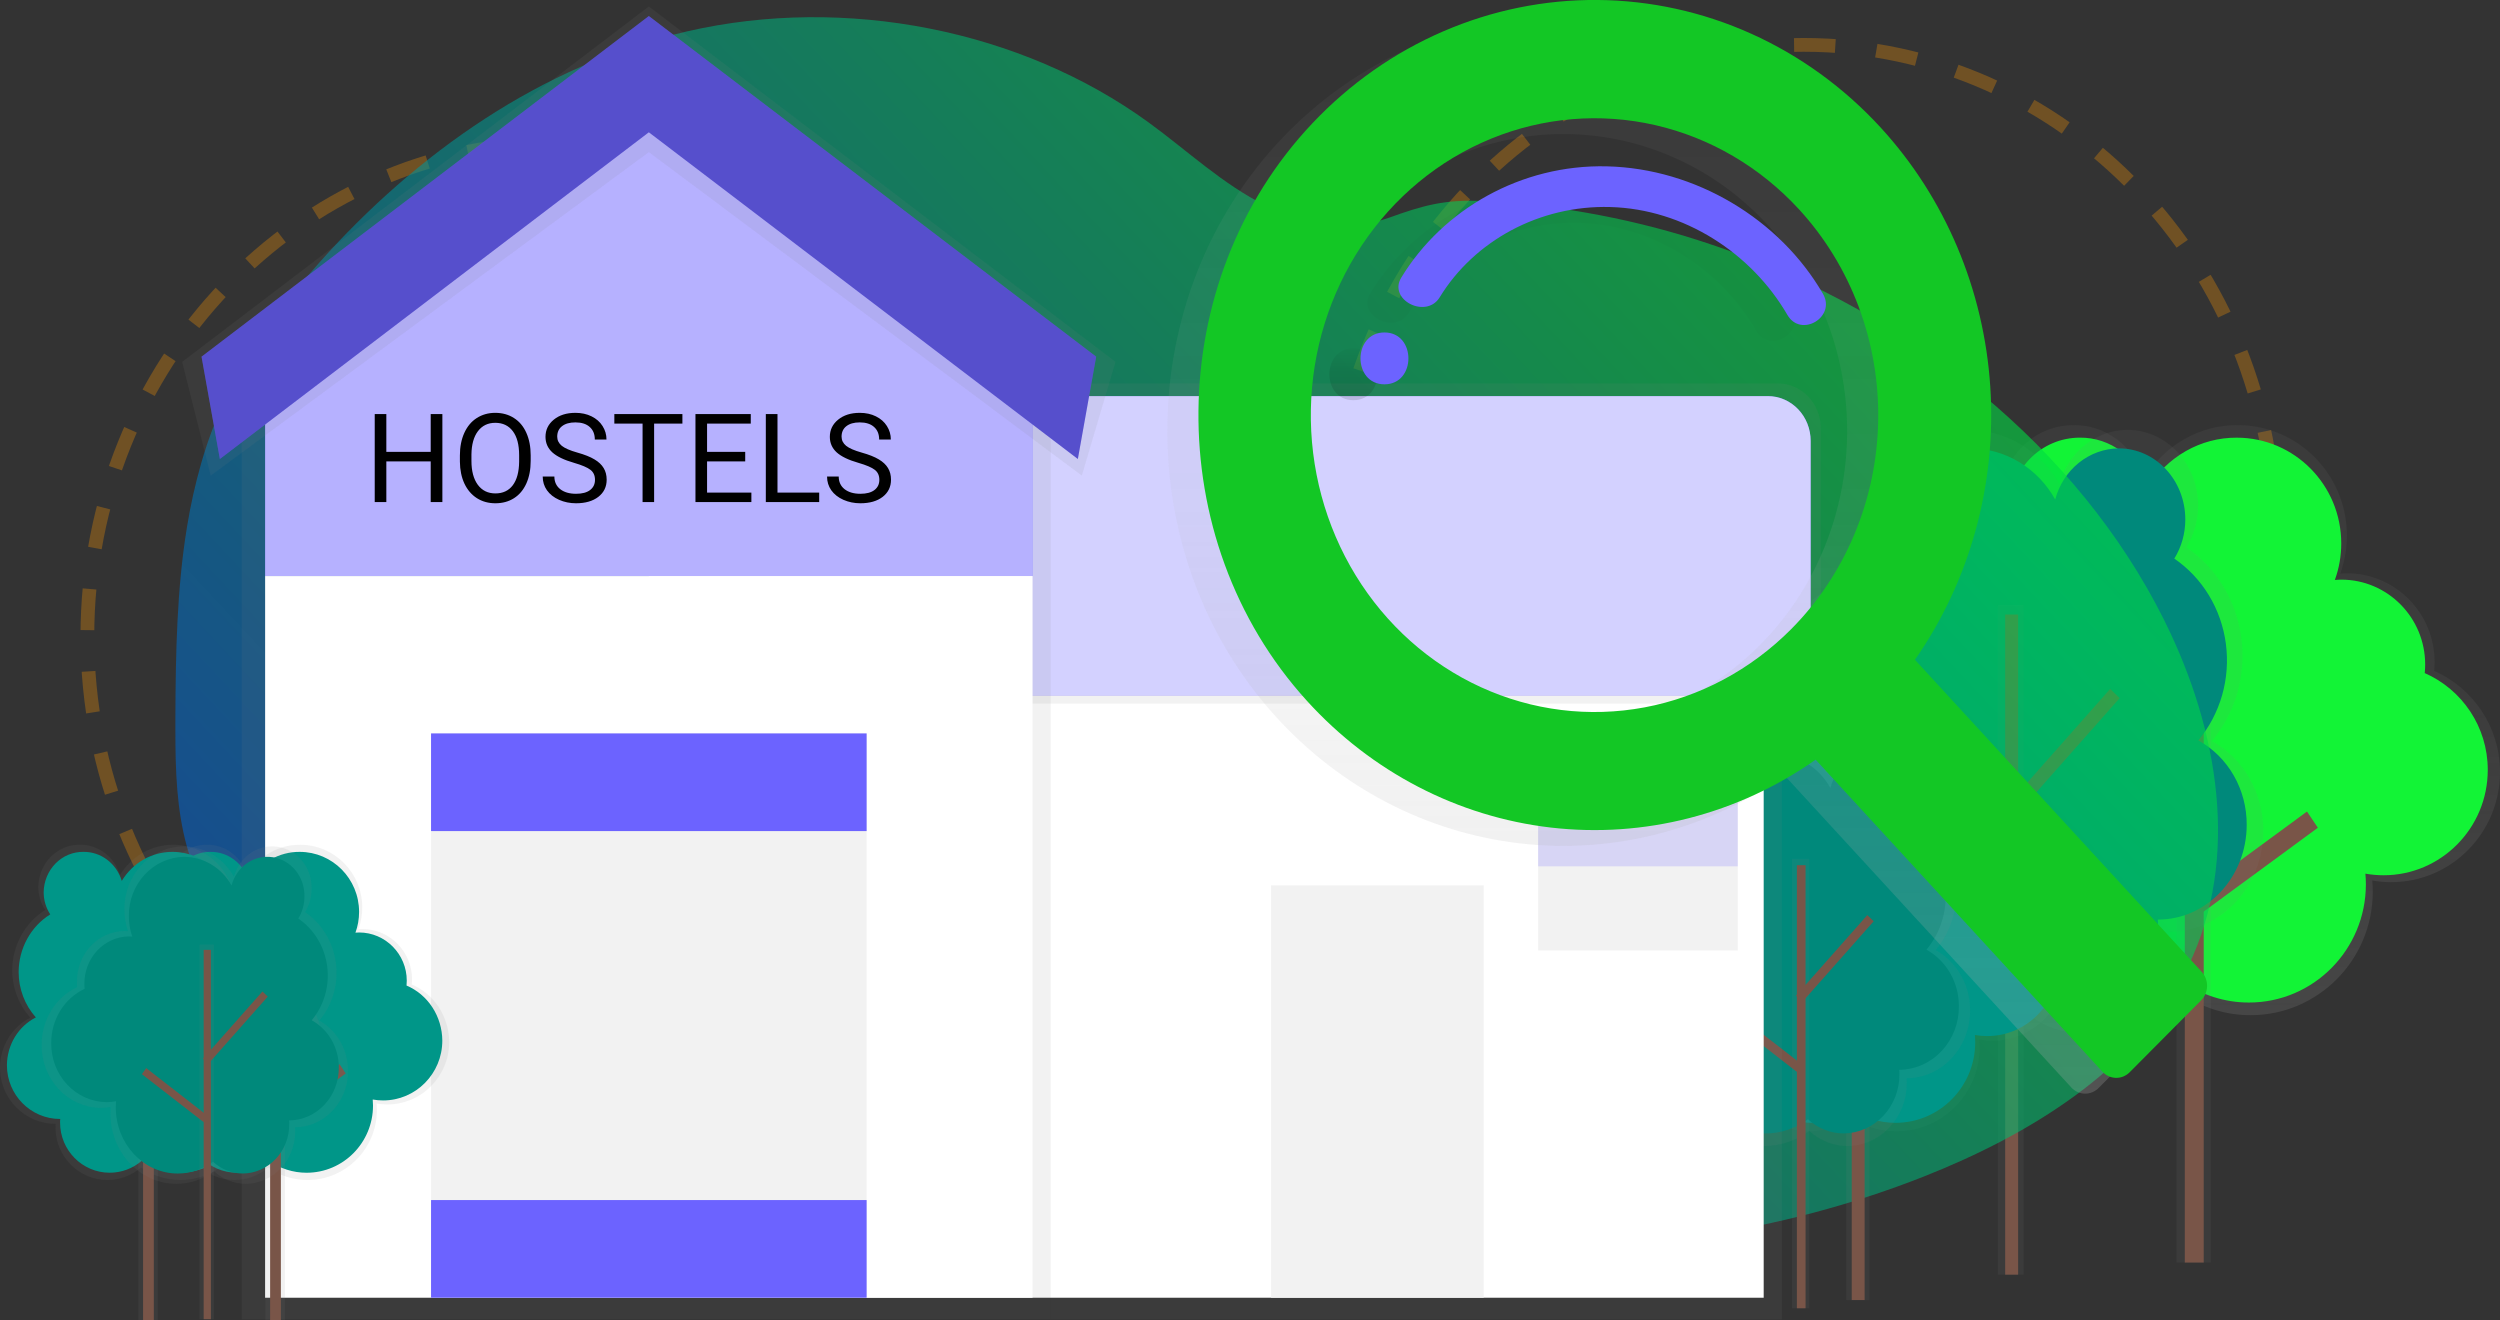 <svg width="727" height="384" viewBox="0 0 727 384" fill="none" xmlns="http://www.w3.org/2000/svg">
<rect x="0" y="0" width="727" height="384" fill="#333333" stroke="none"/>
<g clip-path="url(#clip0)">
<path opacity="0.3" d="M162.626 328.631C238.41 328.631 299.844 264.344 299.844 185.041C299.844 105.739 238.41 41.452 162.626 41.452C86.843 41.452 25.408 105.739 25.408 185.041C25.408 264.344 86.843 328.631 162.626 328.631Z" stroke="#FF9800" stroke-width="4" stroke-miterlimit="10" stroke-dasharray="12 12"/>
<path opacity="0.3" d="M524.52 300.229C600.304 300.229 661.738 235.941 661.738 156.639C661.738 77.337 600.304 13.049 524.52 13.049C448.737 13.049 387.302 77.337 387.302 156.639C387.302 235.941 448.737 300.229 524.52 300.229Z" stroke="#FF9800" stroke-width="4" stroke-miterlimit="10" stroke-dasharray="12 12"/>
<path d="M577.568 212.126C571.657 205.549 568.362 196.863 568.355 187.834C568.389 181.606 569.964 175.494 572.926 170.092C575.888 164.69 580.137 160.183 585.258 157.01C582.967 153.528 581.737 149.403 581.73 145.176C581.73 133.27 591.275 123.621 603.051 123.621C607.6 123.573 612.043 125.055 615.726 127.849C619.408 130.643 622.136 134.601 623.506 139.14C626.413 134.354 630.434 130.419 635.192 127.705C639.95 124.99 645.289 123.585 650.708 123.621C668.252 123.621 682.479 138.004 682.479 155.74C682.482 159.528 681.823 163.284 680.534 166.824C681.175 166.777 681.824 166.722 682.479 166.722C696.563 166.722 707.978 178.264 707.978 192.505C707.978 193.374 707.935 194.244 707.85 195.108C719.114 200.016 727 211.337 727 224.521C727 242.201 712.826 256.536 695.334 256.536C693.497 256.534 691.664 256.37 689.853 256.047C689.944 257.112 690.004 258.193 690.004 259.282C690.004 279.124 674.096 295.211 654.47 295.211C647.267 295.233 640.221 293.005 634.234 288.813C629.391 292.968 623.316 295.23 617.052 295.211C602.388 295.211 590.506 283.195 590.506 268.387C590.506 267.748 590.558 267.116 590.604 266.485H590.506C574.808 266.485 562.082 253.617 562.082 237.744C562.114 232.385 563.583 227.144 566.32 222.615C569.058 218.087 572.955 214.453 577.568 212.126V212.126Z" fill="url(#paint0_linear)"/>
<path d="M580.44 212.008C574.786 205.711 571.635 197.398 571.627 188.757C571.659 182.796 573.166 176.944 576.002 171.773C578.837 166.602 582.904 162.288 587.806 159.25C585.608 155.911 584.431 151.952 584.429 147.897C584.429 136.505 593.567 127.266 604.838 127.266C609.194 127.221 613.448 128.639 616.977 131.311C620.505 133.984 623.121 137.77 624.441 142.114C627.221 137.544 631.063 133.785 635.607 131.19C640.152 128.594 645.252 127.247 650.429 127.274C667.227 127.274 680.836 141.041 680.836 158.043C680.838 161.67 680.207 165.266 678.974 168.655C679.592 168.607 680.21 168.56 680.836 168.56C694.316 168.56 705.241 179.606 705.241 193.239C705.239 194.071 705.197 194.904 705.113 195.732C715.894 200.465 723.441 211.266 723.441 223.882C723.441 240.805 709.87 254.525 693.133 254.525C691.364 254.525 689.599 254.369 687.855 254.059C687.946 255.077 687.998 256.11 687.998 257.152C687.998 276.142 672.769 291.535 653.988 291.535C647.094 291.554 640.35 289.422 634.619 285.412C630.001 289.38 624.211 291.549 618.236 291.55C604.205 291.55 592.828 280.047 592.828 265.862C592.828 265.247 592.873 264.647 592.918 264.039H592.828C577.802 264.039 565.618 251.724 565.618 236.529C565.649 231.4 567.055 226.383 569.675 222.048C572.296 217.714 576.025 214.235 580.44 212.008V212.008Z" fill="#12F436"/>
<path d="M642.89 176.039H632.945V367.148H642.89V176.039Z" fill="url(#paint1_linear)"/>
<path d="M640.839 176.039H635.335V367.148H640.839V176.039Z" fill="#795548"/>
<path d="M608 196.455L604.069 200.487L636.682 235.299L640.612 231.267L608 196.455Z" fill="#795548"/>
<path d="M670.871 235.994L637.064 260.821L640.225 265.535L674.033 240.709L670.871 235.994Z" fill="#795548"/>
<path d="M643.229 215.479C646.62 211.421 649.138 206.648 650.615 201.483C652.091 196.319 652.49 190.882 651.786 185.542C651.082 180.202 649.291 175.082 646.534 170.529C643.776 165.975 640.117 162.094 635.803 159.148C638.034 155.535 639.217 151.323 639.211 147.022C639.211 134.856 629.997 124.994 618.628 124.994C614.135 125.029 609.775 126.596 606.211 129.458C602.646 132.32 600.07 136.32 598.874 140.852C596.196 136.044 592.365 132.052 587.759 129.271C583.153 126.489 577.932 125.015 572.614 124.994C555.673 124.994 541.936 139.692 541.936 157.823C541.932 161.684 542.567 165.517 543.814 169.152C543.196 169.105 542.57 169.049 541.936 169.049C528.365 169.049 517.313 180.884 517.313 195.4C517.313 196.3 517.358 197.183 517.441 198.059C511.906 200.655 507.212 204.879 503.928 210.215C500.645 215.552 498.914 221.772 498.946 228.118C498.946 246.193 512.638 260.844 529.519 260.844C531.289 260.841 533.055 260.675 534.797 260.347C534.706 261.436 534.653 262.54 534.653 263.653C534.653 283.929 550.011 300.371 568.965 300.371C575.969 300.373 582.799 298.087 588.5 293.83C593.089 298.042 598.983 300.366 605.087 300.371C619.246 300.371 630.721 288.087 630.721 272.939C630.721 272.284 630.668 271.637 630.631 270.99H630.721C645.883 270.99 658.165 257.838 658.165 241.617C658.188 236.25 656.81 230.978 654.177 226.371C651.545 221.764 647.759 217.998 643.229 215.479V215.479Z" fill="url(#paint2_linear)"/>
<path d="M639.263 215.306C642.443 211.496 644.805 207.017 646.189 202.171C647.573 197.324 647.947 192.224 647.286 187.213C646.625 182.202 644.944 177.398 642.357 173.126C639.77 168.853 636.337 165.211 632.289 162.446C634.383 159.054 635.494 155.099 635.486 151.061C635.486 139.637 626.838 130.383 616.162 130.383C611.951 130.422 607.867 131.896 604.528 134.58C601.188 137.265 598.775 141.015 597.653 145.262C595.14 140.748 591.542 136.999 587.218 134.388C582.893 131.777 577.992 130.393 572.999 130.375C557.098 130.375 544.206 144.174 544.206 161.191C544.202 164.816 544.799 168.415 545.97 171.826C545.39 171.779 544.801 171.732 544.206 171.732C531.441 171.732 521.097 182.777 521.097 196.465C521.097 197.31 521.135 198.138 521.218 198.959C516.028 201.402 511.626 205.369 508.548 210.378C505.47 215.387 503.848 221.224 503.877 227.179C503.877 244.142 516.694 257.894 532.58 257.894C534.246 257.892 535.909 257.736 537.548 257.428C537.466 258.454 537.413 259.487 537.413 260.529C537.413 279.566 551.828 294.99 569.614 294.99C576.188 294.993 582.598 292.847 587.95 288.852C592.257 292.805 597.79 294.986 603.519 294.99C616.803 294.99 627.577 283.463 627.577 269.239C627.577 268.623 627.532 268.016 627.494 267.408H627.577C641.804 267.408 653.34 255.061 653.34 239.834C653.358 234.79 652.056 229.838 649.574 225.513C647.093 221.189 643.527 217.659 639.263 215.306V215.306Z" fill="#00897B"/>
<path d="M588.462 175.968H580.983V370.667H588.462V175.968Z" fill="url(#paint3_linear)"/>
<path d="M586.872 178.706H583.109V370.667H586.872V178.706Z" fill="#795548"/>
<path d="M613.634 200.343L582.755 235.238L585.515 237.913L616.395 203.018L613.634 200.343Z" fill="#795548"/>
<path d="M553.263 240.164L551.02 243.324L583.034 268.203L585.277 265.043L553.263 240.164Z" fill="#795548"/>
<path d="M499.12 272.41C495.092 267.923 492.849 261.999 492.847 255.842C492.871 251.599 493.945 247.434 495.964 243.753C497.982 240.073 500.878 237.002 504.367 234.84C502.802 232.462 501.963 229.642 501.962 226.753C501.962 218.643 508.469 212.063 516.491 212.063C519.59 212.03 522.617 213.04 525.127 214.943C527.637 216.847 529.496 219.543 530.431 222.635C532.413 219.374 535.154 216.693 538.397 214.844C541.639 212.995 545.278 212.038 548.971 212.063C560.928 212.063 570.624 221.862 570.624 233.949C570.626 236.532 570.176 239.093 569.297 241.507C569.734 241.507 570.172 241.436 570.624 241.436C580.222 241.436 587.965 249.325 587.965 259.006C587.964 259.599 587.934 260.191 587.874 260.781C591.702 262.396 594.985 265.163 597.308 268.732C599.631 272.3 600.89 276.51 600.925 280.828C600.925 292.876 591.267 302.643 579.347 302.643C578.084 302.644 576.823 302.533 575.577 302.312C575.645 303.038 575.683 303.771 575.683 304.513C575.683 318.036 564.841 328.97 551.466 328.97C546.586 328.994 541.808 327.503 537.737 324.686C534.431 327.505 530.292 329.033 526.028 329.01C516.038 329.01 507.933 320.821 507.933 310.722C507.933 310.28 507.933 309.854 508.001 309.428H507.933C497.235 309.428 488.565 300.663 488.565 289.846C488.591 286.198 489.594 282.631 491.46 279.549C493.325 276.467 495.979 273.994 499.12 272.41V272.41Z" fill="url(#paint4_linear)"/>
<path opacity="0.6" d="M634.947 283.693C620.235 311.408 590.343 329.94 559.377 342.161C517.682 358.62 471.765 365.147 426.479 362.387C418.539 361.908 410.627 361.138 402.742 360.076C375.345 356.421 348.636 349.315 323.378 338.96C316.103 335.96 308.957 332.697 301.94 329.171C290.257 323.26 279.063 316.578 268.448 309.178C265.778 307.317 263.145 305.409 260.549 303.454C258.748 302.099 256.965 300.713 255.153 299.368C251.331 296.532 247.398 293.837 243.011 291.819C241.687 291.21 240.33 290.663 238.945 290.181C225.051 285.357 209.031 287.177 194.567 290.939C183.577 293.776 172.869 297.695 161.862 300.491C156.974 301.773 151.992 302.739 146.955 303.383C135.706 304.691 124.279 303.783 113.447 300.718L112.522 300.456C110.971 300.011 109.433 299.523 107.907 298.994L106.982 298.671C105.505 298.151 104.059 297.594 102.645 296.997L101.72 296.613C100.243 295.986 98.797 295.323 97.382 294.625C96.873 294.383 96.369 294.12 95.87 293.872C87.823 289.769 80.508 284.571 74.177 278.455C73.995 278.288 73.823 278.116 73.623 277.949C72.743 277.08 71.878 276.195 71.042 275.29C70.732 274.956 70.421 274.622 70.117 274.278C69.123 273.169 68.165 272.038 67.242 270.886C67.103 270.719 66.97 270.547 66.838 270.38C63.053 265.602 59.915 260.424 57.492 254.958C57.415 254.791 57.343 254.619 57.276 254.452C56.538 252.716 55.864 250.951 55.254 249.158C55.005 248.41 54.767 247.641 54.556 246.893C54.484 246.67 54.418 246.443 54.357 246.22C51.327 235.238 51 223.815 51 212.459C51 211.134 51 209.811 51 208.489C51.089 190.119 51.399 171.436 54.368 153.319C54.368 153.192 54.407 153.066 54.429 152.944C55.423 146.845 56.775 140.799 58.478 134.832C60.262 128.571 62.541 122.437 65.297 116.477C72.128 101.814 82.06 88.47 93.089 76.102C120.842 45 157.275 18.853 199.919 9.099C245.869 -1.433 296.938 8.659 334.003 35.595C345.303 43.806 355.457 53.53 368.148 59.825C379.227 65.306 392.195 67.577 404.061 63.264C413.866 59.724 420.247 57.929 431.26 58.47C454.058 59.644 476.533 63.938 497.933 71.207C498.797 71.496 499.662 71.794 500.52 72.092C556.309 91.585 604.275 130.292 629.192 180.032C629.853 181.346 630.494 182.671 631.114 184.006C645.977 215.669 651.339 252.819 634.947 283.693Z" fill="url(#paint5_linear)"/>
<path d="M501.073 272.331C497.211 268.045 495.054 262.38 495.041 256.489C495.064 252.427 496.092 248.44 498.025 244.917C499.958 241.394 502.73 238.455 506.071 236.387C504.573 234.11 503.772 231.411 503.772 228.647C503.772 220.884 509.999 214.588 517.674 214.588C520.642 214.555 523.541 215.521 525.943 217.344C528.346 219.167 530.126 221.749 531.019 224.71C532.915 221.589 535.538 219.023 538.641 217.252C541.744 215.482 545.225 214.565 548.76 214.588C560.205 214.588 569.486 223.968 569.486 235.542C569.488 238.015 569.059 240.467 568.219 242.777C568.641 242.777 569.056 242.714 569.486 242.714C578.669 242.714 586.118 250.241 586.118 259.527C586.118 260.093 586.09 260.659 586.035 261.223C589.698 262.769 592.84 265.417 595.064 268.832C597.288 272.248 598.493 276.277 598.528 280.41C598.528 291.945 589.277 301.294 577.869 301.294C576.672 301.293 575.477 301.188 574.296 300.978C574.356 301.673 574.394 302.375 574.394 303.085C574.394 316.024 564.019 326.517 551.217 326.517C546.521 326.529 541.927 325.076 538.023 322.343C534.865 325.053 530.904 326.528 526.82 326.517C517.26 326.517 509.479 318.682 509.479 309.01C509.479 308.592 509.479 308.181 509.539 307.771H509.479C499.24 307.771 490.94 299.377 490.94 289.026C490.967 285.53 491.931 282.112 493.722 279.16C495.513 276.209 498.06 273.843 501.073 272.331V272.331Z" fill="#009688"/>
<path d="M543.633 247.819H536.855V378.051H543.633V247.819Z" fill="url(#paint6_linear)"/>
<path d="M542.231 247.819H538.483V378.051H542.231V247.819Z" fill="#795548"/>
<path d="M519.85 261.726L517.174 264.471L539.394 288.19L542.07 285.446L519.85 261.726Z" fill="#795548"/>
<path d="M562.704 288.668L539.666 305.586L541.819 308.796L564.857 291.878L562.704 288.668Z" fill="#795548"/>
<path d="M562.881 276.276C565.162 273.555 566.856 270.352 567.85 266.885C568.844 263.418 569.113 259.767 568.641 256.182C568.168 252.596 566.964 249.159 565.11 246.103C563.257 243.047 560.797 240.443 557.897 238.469C559.385 236.04 560.17 233.213 560.159 230.327C560.24 226.805 559.086 223.374 556.915 220.682C554.744 217.989 551.706 216.221 548.375 215.712C545.044 215.202 541.649 215.986 538.833 217.915C536.016 219.845 533.971 222.787 533.085 226.185C531.289 222.961 528.719 220.283 525.63 218.416C522.541 216.55 519.04 215.559 515.473 215.542C504.103 215.542 494.883 225.404 494.883 237.578C494.879 240.17 495.305 242.743 496.142 245.183C495.727 245.183 495.305 245.112 494.883 245.112C492.688 245.138 490.519 245.616 488.5 246.519C486.482 247.422 484.653 248.732 483.118 250.375C481.584 252.017 480.373 253.96 479.556 256.092C478.739 258.224 478.331 260.504 478.356 262.801C478.356 263.4 478.356 264 478.439 264.584C474.724 266.327 471.573 269.163 469.37 272.746C467.167 276.329 466.006 280.505 466.029 284.765C466.029 296.892 475.22 306.73 486.552 306.73C487.742 306.729 488.931 306.618 490.103 306.398C490.042 307.132 490.005 307.866 490.005 308.615C490.005 322.225 500.319 333.262 513.03 333.262C517.73 333.265 522.314 331.731 526.141 328.876C529.222 331.702 533.18 333.261 537.277 333.262C539.562 333.236 541.82 332.738 543.921 331.798C546.023 330.858 547.927 329.494 549.524 327.784C551.122 326.074 552.382 324.052 553.233 321.832C554.083 319.613 554.508 317.239 554.482 314.848C554.482 314.406 554.482 313.972 554.422 313.538H554.482C564.66 313.538 572.909 304.71 572.909 293.815C572.923 290.213 571.997 286.675 570.23 283.584C568.462 280.493 565.921 277.966 562.881 276.276V276.276Z" fill="url(#paint7_linear)"/>
<path d="M560.22 276.166C562.357 273.608 563.945 270.6 564.876 267.345C565.807 264.089 566.059 260.663 565.615 257.297C565.172 253.931 564.042 250.704 562.303 247.834C560.565 244.964 558.257 242.519 555.538 240.663C556.943 238.387 557.689 235.735 557.686 233.026C557.762 229.719 556.679 226.498 554.642 223.97C552.604 221.442 549.752 219.782 546.625 219.303C543.497 218.825 540.311 219.561 537.666 221.372C535.022 223.184 533.103 225.945 532.271 229.136C530.583 226.107 528.168 223.592 525.265 221.84C522.362 220.088 519.073 219.16 515.722 219.148C505.046 219.148 496.398 228.41 496.398 239.834C496.395 242.268 496.796 244.684 497.582 246.974C497.19 246.974 496.828 246.911 496.398 246.911C492.243 246.961 488.277 248.734 485.37 251.84C482.463 254.946 480.851 259.132 480.889 263.479C480.889 264.047 480.889 264.607 480.965 265.152C477.479 266.788 474.522 269.448 472.454 272.81C470.386 276.171 469.296 280.089 469.316 284.087C469.316 295.471 477.941 304.702 488.58 304.702C489.697 304.7 490.812 304.594 491.912 304.387C491.852 305.073 491.822 305.767 491.822 306.469C491.822 319.243 501.502 329.602 513.437 329.602C517.851 329.605 522.156 328.165 525.749 325.483C528.639 328.138 532.353 329.602 536.199 329.602C540.529 329.55 544.663 327.7 547.691 324.461C550.72 321.221 552.395 316.855 552.348 312.323C552.348 311.913 552.348 311.535 552.288 311.101H552.348C554.645 311.074 556.915 310.574 559.027 309.629C561.14 308.684 563.054 307.314 564.66 305.595C566.266 303.876 567.533 301.843 568.388 299.612C569.243 297.381 569.67 294.995 569.644 292.592C569.65 289.215 568.776 285.901 567.115 283.007C565.455 280.112 563.07 277.747 560.22 276.166V276.166Z" fill="#00897B"/>
<path d="M526.126 249.759H521.105V380.442H526.126V249.759Z" fill="url(#paint8_linear)"/>
<path d="M525.056 251.598H522.53V380.442H525.056V251.598Z" fill="#795548"/>
<path d="M543.013 266.111L522.287 289.532L524.14 291.328L544.866 267.906L543.013 266.111Z" fill="#795548"/>
<path d="M502.491 292.848L500.985 294.97L522.473 311.669L523.979 309.547L502.491 292.848Z" fill="#795548"/>
<path d="M518.157 185.665H305.544V383.692H518.157V185.665Z" fill="url(#paint9_linear)"/>
<path d="M512.879 185.665H166.064V377.381H512.879V185.665Z" fill="white"/>
<path d="M529.474 204.6H188.69V111.503H517.034C520.333 111.503 523.497 112.874 525.83 115.316C528.163 117.757 529.474 121.068 529.474 124.521V204.6Z" fill="url(#paint10_linear)"/>
<path d="M188.682 115.187H514.101C517.4 115.187 520.564 116.559 522.897 119C525.23 121.441 526.541 124.753 526.541 128.205V202.201H188.682V115.187Z" fill="#6C63FF"/>
<path opacity="0.7" d="M188.682 115.187H514.101C517.4 115.187 520.564 116.559 522.897 119C525.23 121.441 526.541 124.753 526.541 128.205V202.201H188.682V115.187Z" fill="white"/>
<path d="M187.929 10.509L70.313 97.183V170.217V383.684H305.544V170.217V97.183L187.929 10.509Z" fill="url(#paint11_linear)"/>
<path d="M300.267 95.724L188.683 10.509L77.099 95.724V167.511H300.267V95.724Z" fill="#6C63FF"/>
<path opacity="0.5" d="M300.267 95.724L188.683 10.509L77.099 95.724V167.511H300.267V95.724Z" fill="white"/>
<path d="M300.267 167.519H77.099V377.381H300.267V167.519Z" fill="white"/>
<path d="M314.592 138.32L188.683 44.237L61.266 138.32L52.972 105.231L188.683 1.87L324.393 105.231L314.592 138.32Z" fill="url(#paint12_linear)"/>
<path d="M313.438 133.475L188.683 38.462L63.935 133.475L58.604 103.724L188.683 4.663L318.768 103.724L313.438 133.475Z" fill="#6C63FF"/>
<path opacity="0.2" d="M313.438 133.475L188.683 38.462L63.935 133.475L58.604 103.724L188.683 4.663L318.768 103.724L313.438 133.475Z" fill="black"/>
<path d="M252.014 213.278H125.351V377.381H252.014V213.278Z" fill="#F2F2F2"/>
<path d="M252.014 213.278H125.351V241.68H252.014V213.278Z" fill="#6C63FF"/>
<path d="M252.014 348.978H125.351V377.381H252.014V348.978Z" fill="#6C63FF"/>
<path d="M400.798 318.375C401.098 318.375 401.385 318.25 401.597 318.028C401.809 317.806 401.929 317.505 401.929 317.191C401.929 316.877 401.809 316.576 401.597 316.355C401.385 316.133 401.098 316.008 400.798 316.008C400.498 316.008 400.21 316.133 399.998 316.355C399.786 316.576 399.667 316.877 399.667 317.191C399.667 317.505 399.786 317.806 399.998 318.028C400.21 318.25 400.498 318.375 400.798 318.375V318.375Z" fill="#00FF00"/>
<path d="M431.453 257.46H369.63V377.381H431.453V257.46Z" fill="#F2F2F2"/>
<path d="M505.34 232.213H447.286V276.394H505.34V232.213Z" fill="#F2F2F2"/>
<path opacity="0.2" d="M505.34 232.213H447.286V251.937H505.34V232.213Z" fill="#6C63FF"/>
<path d="M45.764 295.929C42.392 292.199 40.505 287.265 40.487 282.13C40.51 278.593 41.406 275.122 43.089 272.055C44.772 268.987 47.184 266.427 50.092 264.623C48.787 262.642 48.088 260.292 48.087 257.886C48.142 254.582 49.449 251.437 51.719 249.141C53.989 246.845 57.038 245.586 60.195 245.641C62.784 245.611 65.313 246.453 67.41 248.042C69.506 249.632 71.058 251.886 71.836 254.469C73.488 251.751 75.773 249.516 78.477 247.975C81.18 246.434 84.213 245.636 87.292 245.657C97.259 245.657 105.341 253.83 105.341 263.905C105.343 266.062 104.968 268.202 104.233 270.217C104.602 270.217 104.987 270.162 105.341 270.162C113.341 270.162 119.825 276.718 119.825 284.805C119.824 285.298 119.799 285.79 119.749 286.28C122.939 287.626 125.676 289.932 127.613 292.907C129.55 295.882 130.599 299.391 130.629 302.99C130.629 313.034 122.577 321.176 112.64 321.176C111.596 321.175 110.554 321.082 109.526 320.899C109.578 321.507 109.609 322.114 109.609 322.738C109.609 334.012 100.561 343.148 89.425 343.148C85.333 343.159 81.329 341.893 77.928 339.511C75.176 341.873 71.724 343.159 68.164 343.148C59.871 343.148 53.085 336.323 53.085 327.897C53.085 327.535 53.085 327.172 53.138 326.817H53.085C44.166 326.817 36.936 319.503 36.936 310.493C36.955 307.444 37.793 304.461 39.354 301.886C40.915 299.311 43.136 297.247 45.764 295.929V295.929Z" fill="url(#paint13_linear)"/>
<path d="M47.37 295.866C44.159 292.289 42.37 287.567 42.364 282.659C42.383 279.273 43.239 275.95 44.85 273.013C46.461 270.076 48.77 267.626 51.555 265.901C50.307 264.003 49.639 261.752 49.64 259.448C49.665 257.881 49.986 256.335 50.582 254.898C51.179 253.461 52.04 252.161 53.117 251.072C54.194 249.984 55.465 249.127 56.858 248.553C58.251 247.978 59.738 247.697 61.236 247.724C63.708 247.698 66.123 248.503 68.125 250.022C70.127 251.54 71.61 253.691 72.356 256.158C73.937 253.556 76.124 251.417 78.712 249.942C81.299 248.467 84.202 247.703 87.149 247.724C96.686 247.724 104.422 255.542 104.422 265.191C104.423 267.251 104.066 269.294 103.366 271.219C103.713 271.219 104.067 271.164 104.422 271.164C112.082 271.164 118.287 277.475 118.287 285.183C118.287 285.655 118.265 286.126 118.219 286.596C121.271 287.886 123.889 290.096 125.741 292.944C127.593 295.792 128.596 299.151 128.623 302.596C128.623 312.213 120.918 320.008 111.403 320.008C110.392 320.008 109.384 319.918 108.387 319.74C108.44 320.316 108.47 320.907 108.47 321.499C108.47 332.284 99.823 341.034 89.147 341.034C85.243 341.034 81.427 339.82 78.184 337.546C75.551 339.806 72.248 341.036 68.843 341.026C60.874 341.026 54.412 334.493 54.412 326.43C54.412 326.083 54.412 325.736 54.465 325.396H54.412C45.878 325.396 38.956 318.398 38.956 309.767C38.979 306.859 39.779 304.016 41.266 301.559C42.753 299.102 44.867 297.13 47.37 295.866V295.866Z" fill="#009688"/>
<path d="M82.851 275.432H77.197V384H82.851V275.432Z" fill="url(#paint14_linear)"/>
<path d="M81.675 275.432H78.554V384H81.675V275.432Z" fill="#795548"/>
<path d="M63.02 287.024L60.791 289.31L79.316 309.085L81.545 306.799L63.02 287.024Z" fill="#795548"/>
<path d="M98.746 309.487L79.54 323.591L81.333 326.265L100.539 312.161L98.746 309.487Z" fill="#795548"/>
<path d="M8.821 295.929C5.448 292.199 3.561 287.265 3.544 282.13C3.566 278.593 4.463 275.122 6.146 272.055C7.829 268.987 10.241 266.427 13.149 264.623C11.844 262.642 11.145 260.292 11.143 257.886C11.199 254.582 12.505 251.437 14.776 249.141C17.046 246.845 20.095 245.586 23.252 245.641C25.84 245.611 28.37 246.453 30.466 248.042C32.563 249.632 34.114 251.886 34.893 254.469C36.545 251.751 38.83 249.516 41.533 247.975C44.237 246.434 47.27 245.636 50.349 245.657C60.316 245.657 68.398 253.83 68.398 263.905C68.4 266.062 68.024 268.202 67.29 270.217C67.659 270.217 68.044 270.162 68.398 270.162C76.397 270.162 82.881 276.718 82.881 284.805C82.88 285.298 82.855 285.79 82.806 286.28C85.996 287.626 88.733 289.932 90.669 292.907C92.606 295.882 93.656 299.391 93.685 302.99C93.685 313.034 85.633 321.176 75.696 321.176C74.653 321.175 73.611 321.082 72.582 320.899C72.635 321.507 72.665 322.114 72.665 322.738C72.665 334.012 63.618 343.148 52.482 343.148C48.389 343.159 44.386 341.893 40.984 339.511C38.232 341.873 34.78 343.159 31.221 343.148C22.927 343.148 16.142 336.323 16.142 327.897C16.142 327.535 16.142 327.172 16.195 326.817H16.142C7.223 326.817 -0.008 319.503 -0.008 310.493C0.012 307.444 0.85 304.461 2.411 301.886C3.972 299.311 6.193 297.247 8.821 295.929V295.929Z" fill="url(#paint15_linear)"/>
<path d="M10.427 295.866C7.216 292.289 5.426 287.567 5.421 282.659C5.44 279.273 6.296 275.95 7.907 273.013C9.517 270.076 11.827 267.626 14.611 265.901C13.363 264.003 12.695 261.752 12.697 259.448C12.722 257.881 13.042 256.335 13.639 254.898C14.235 253.461 15.097 252.161 16.174 251.072C17.25 249.984 18.521 249.127 19.915 248.553C21.308 247.978 22.795 247.697 24.292 247.724C26.765 247.698 29.18 248.503 31.182 250.022C33.184 251.54 34.667 253.691 35.413 256.158C36.994 253.556 39.181 251.417 41.768 249.942C44.356 248.467 47.259 247.703 50.205 247.724C59.743 247.724 67.478 255.542 67.478 265.191C67.48 267.251 67.122 269.294 66.423 271.219C66.769 271.219 67.124 271.164 67.478 271.164C75.138 271.164 81.343 277.475 81.343 285.183C81.344 285.655 81.321 286.126 81.275 286.596C84.328 287.886 86.945 290.096 88.797 292.944C90.65 295.792 91.653 299.151 91.68 302.596C91.68 312.213 83.975 320.008 74.46 320.008C73.449 320.008 72.44 319.918 71.444 319.74C71.497 320.316 71.527 320.907 71.527 321.499C71.527 332.284 62.879 341.034 52.203 341.034C48.3 341.034 44.484 339.82 41.241 337.546C38.608 339.806 35.305 341.036 31.899 341.026C23.93 341.026 17.469 334.493 17.469 326.43C17.469 326.083 17.469 325.736 17.522 325.396H17.469C8.934 325.396 2.013 318.398 2.013 309.767C2.035 306.859 2.835 304.016 4.322 301.559C5.809 299.102 7.924 297.13 10.427 295.866V295.866Z" fill="#009688"/>
<path d="M45.908 275.432H40.253V384H45.908V275.432Z" fill="url(#paint16_linear)"/>
<path d="M44.732 275.432H41.61V384H44.732V275.432Z" fill="#795548"/>
<path d="M26.083 287.025L23.854 289.312L42.379 309.087L44.608 306.8L26.083 287.025Z" fill="#795548"/>
<path d="M61.803 309.493L42.598 323.597L44.391 326.27L63.596 312.167L61.803 309.493Z" fill="#795548"/>
<path d="M92.864 296.789C94.768 294.518 96.183 291.844 97.013 288.951C97.843 286.057 98.068 283.01 97.674 280.017C97.28 277.024 96.276 274.155 94.729 271.603C93.182 269.052 91.129 266.879 88.709 265.231C89.958 263.209 90.62 260.853 90.617 258.446C90.686 255.508 89.725 252.646 87.915 250.399C86.105 248.153 83.572 246.677 80.793 246.252C78.015 245.827 75.184 246.481 72.835 248.091C70.486 249.701 68.781 252.155 68.044 254.99C66.545 252.3 64.401 250.065 61.824 248.509C59.246 246.952 56.325 246.126 53.349 246.114C51.069 246.138 48.815 246.632 46.718 247.569C44.62 248.505 42.719 249.865 41.125 251.571C39.53 253.277 38.273 255.296 37.424 257.511C36.576 259.726 36.154 262.095 36.182 264.481C36.182 266.633 36.536 268.768 37.23 270.793C36.883 270.793 36.536 270.738 36.182 270.738C34.345 270.757 32.53 271.157 30.841 271.913C29.153 272.669 27.623 273.767 26.342 275.144C25.06 276.521 24.052 278.15 23.374 279.937C22.696 281.723 22.362 283.632 22.392 285.554C22.392 286.059 22.392 286.556 22.46 287.045C19.364 288.499 16.738 290.863 14.902 293.849C13.066 296.835 12.098 300.315 12.116 303.866C12.074 308.665 13.85 313.286 17.056 316.718C20.262 320.15 24.637 322.113 29.223 322.178C30.216 322.177 31.208 322.085 32.186 321.901C32.133 322.509 32.103 323.124 32.103 323.748C32.103 335.093 40.698 344.26 51.298 344.26C55.218 344.259 59.039 342.98 62.231 340.6C64.798 342.957 68.096 344.257 71.512 344.26C75.355 344.21 79.022 342.566 81.708 339.689C84.394 336.812 85.879 332.937 85.837 328.915C85.837 328.544 85.837 328.189 85.784 327.826H85.837C89.955 327.776 93.887 326.017 96.766 322.936C99.646 319.854 101.239 315.702 101.195 311.393C101.207 308.396 100.437 305.452 98.969 302.879C97.501 300.305 95.39 298.2 92.864 296.789V296.789Z" fill="url(#paint17_linear)"/>
<path d="M90.647 296.694C92.428 294.563 93.751 292.056 94.526 289.343C95.301 286.63 95.511 283.774 95.14 280.97C94.77 278.165 93.829 275.476 92.38 273.084C90.931 270.693 89.008 268.655 86.741 267.109C87.912 265.211 88.532 263 88.528 260.742C88.599 257.982 87.699 255.291 86 253.178C84.302 251.065 81.922 249.678 79.311 249.278C76.7 248.879 74.04 249.495 71.835 251.01C69.629 252.525 68.031 254.834 67.342 257.499C65.936 254.973 63.922 252.875 61.502 251.414C59.082 249.953 56.339 249.178 53.545 249.168C49.23 249.23 45.114 251.081 42.101 254.314C39.088 257.547 37.423 261.898 37.471 266.414C37.469 268.442 37.804 270.455 38.459 272.363C38.135 272.363 37.803 272.308 37.471 272.308C34.003 272.349 30.693 273.83 28.268 276.425C25.843 279.02 24.503 282.517 24.541 286.146C24.541 286.619 24.541 287.085 24.609 287.542C21.703 288.906 19.239 291.123 17.515 293.924C15.791 296.725 14.882 299.99 14.898 303.322C14.852 307.828 16.517 312.17 19.529 315.392C22.54 318.614 26.65 320.453 30.957 320.505C31.89 320.504 32.821 320.417 33.739 320.245C33.694 320.821 33.664 321.396 33.664 321.98C33.664 332.631 41.731 341.262 51.683 341.262C55.361 341.265 58.949 340.065 61.944 337.83C64.353 340.036 67.444 341.252 70.645 341.254C72.433 341.234 74.2 340.845 75.844 340.11C77.489 339.375 78.978 338.308 80.229 336.97C81.479 335.632 82.466 334.05 83.132 332.313C83.798 330.576 84.13 328.719 84.11 326.848C84.11 326.501 84.11 326.162 84.065 325.823H84.11C86.025 325.8 87.917 325.383 89.678 324.595C91.439 323.807 93.034 322.664 94.372 321.231C95.711 319.798 96.767 318.103 97.479 316.243C98.192 314.383 98.547 312.394 98.526 310.391C98.529 307.573 97.797 304.808 96.409 302.394C95.02 299.981 93.028 298.01 90.647 296.694V296.694Z" fill="#00897B"/>
<path d="M62.216 274.682H58.031V383.629H62.216V274.682Z" fill="url(#paint18_linear)"/>
<path d="M61.326 276.213H59.222V383.629H61.326V276.213Z" fill="#795548"/>
<path d="M76.32 288.316L59.041 307.842L60.585 309.337L77.863 289.812L76.32 288.316Z" fill="#795548"/>
<path d="M42.517 310.601L41.263 312.368L59.179 326.291L60.433 324.524L42.517 310.601Z" fill="#795548"/>
<path d="M537.812 41.641C527.15 30.033 514.376 20.775 500.243 14.411C486.11 8.047 470.903 4.706 455.517 4.585C440.132 4.464 424.878 7.565 410.655 13.705C396.432 19.845 383.526 28.901 372.698 40.339C329.037 86.398 328.298 161.389 371.002 208.387C389.759 229.06 414.904 242.119 441.981 245.251C469.059 248.383 496.321 241.386 518.941 225.499L602.328 316.229C602.838 316.786 603.449 317.232 604.124 317.542C604.8 317.852 605.527 318.019 606.264 318.035C607.002 318.05 607.735 317.913 608.422 317.632C609.108 317.35 609.735 316.93 610.267 316.394L631.038 295.495C631.57 294.961 631.997 294.322 632.293 293.615C632.589 292.908 632.749 292.147 632.764 291.376C632.778 290.604 632.647 289.837 632.378 289.118C632.11 288.399 631.708 287.743 631.196 287.187L547.81 196.458C563.799 173.539 571.561 145.458 569.732 117.146C567.904 88.834 556.603 62.101 537.812 41.641V41.641ZM511.839 187.535C500.079 199.372 485.229 207.295 469.166 210.301C453.103 213.307 436.549 211.261 421.597 204.421C406.645 197.582 393.967 186.257 385.166 171.878C376.366 157.499 371.837 140.712 372.153 123.64C372.47 106.568 377.617 89.977 386.944 75.966C396.27 61.955 409.358 51.152 424.552 44.925C439.746 38.697 456.363 37.324 472.303 40.98C488.242 44.635 502.788 53.154 514.101 65.46C521.612 73.63 527.512 83.27 531.464 93.826C535.415 104.383 537.341 115.652 537.131 126.987C536.921 138.323 534.579 149.504 530.24 159.893C525.9 170.282 519.647 179.674 511.839 187.535V187.535Z" fill="url(#paint19_linear)"/>
<path d="M393.552 101.294C384.271 101.294 384.256 116.379 393.552 116.379C402.848 116.379 402.841 101.294 393.552 101.294Z" fill="url(#paint20_linear)"/>
<path d="M458.226 52.962C433.255 52.371 410.524 65.483 398.445 85.31C394.502 91.763 405.698 97.467 409.619 91.045C419.624 74.659 438.638 64.221 459.183 64.797C480.731 65.365 500.341 78.264 510.723 96.166C514.666 102.959 524.98 96.781 521.067 90.028C508.469 68.276 484.026 53.57 458.226 52.962Z" fill="url(#paint21_linear)"/>
<path d="M546.86 37.049C536.197 25.442 523.424 16.183 509.29 9.819C495.157 3.456 479.95 0.115 464.565 -0.007C449.179 -0.128 433.926 2.973 419.703 9.113C405.479 15.254 392.574 24.309 381.745 35.748C338.084 81.807 337.346 156.797 380.049 203.795C398.807 224.468 423.951 237.527 451.028 240.659C478.106 243.791 505.369 236.794 527.988 220.907L611.375 311.637C611.885 312.194 612.496 312.64 613.171 312.95C613.847 313.26 614.574 313.427 615.311 313.443C616.049 313.458 616.782 313.321 617.469 313.04C618.156 312.758 618.782 312.338 619.314 311.803L640.093 290.895C640.625 290.361 641.051 289.722 641.347 289.016C641.644 288.309 641.804 287.548 641.818 286.776C641.833 286.004 641.702 285.237 641.433 284.519C641.164 283.8 640.762 283.144 640.251 282.588L556.864 191.858C572.851 168.939 580.61 140.859 578.78 112.549C576.951 84.238 565.649 57.508 546.86 37.049V37.049ZM520.886 182.943C509.126 194.78 494.276 202.703 478.213 205.709C462.15 208.715 445.596 206.669 430.644 199.83C415.693 192.99 403.015 181.665 394.214 167.286C385.413 152.907 380.884 136.12 381.201 119.048C381.517 101.976 386.664 85.385 395.991 71.374C405.318 57.363 418.406 46.561 433.599 40.333C448.793 34.106 465.411 32.733 481.35 36.388C497.29 40.043 511.835 48.562 523.148 60.868C530.659 69.039 536.559 78.678 540.511 89.235C544.462 99.792 546.388 111.06 546.178 122.395C545.968 133.731 543.626 144.913 539.287 155.301C534.947 165.69 528.695 175.083 520.886 182.943V182.943Z" fill="#13C725"/>
<path d="M402.6 96.678C393.319 96.678 393.303 111.763 402.6 111.763C411.896 111.763 411.888 96.678 402.6 96.678Z" fill="#6C63FF"/>
<path d="M467.273 48.371C442.302 47.779 419.571 60.892 407.493 80.718C403.55 87.172 414.746 92.876 418.666 86.454C428.671 70.067 447.686 59.629 468.231 60.205C489.778 60.773 509.389 73.673 519.77 91.574C523.714 98.367 534.028 92.189 530.115 85.436C517.516 63.7 493.073 48.986 467.273 48.371Z" fill="#6C63FF"/>
<path d="M128.641 146H125.248V134.17H112.346V146H108.971V120.406H112.346V131.41H125.248V120.406H128.641V146ZM154.322 134.029C154.322 136.537 153.9 138.729 153.057 140.604C152.213 142.467 151.018 143.891 149.471 144.875C147.924 145.859 146.119 146.352 144.057 146.352C142.041 146.352 140.254 145.859 138.695 144.875C137.137 143.879 135.924 142.467 135.057 140.639C134.201 138.799 133.762 136.672 133.738 134.258V132.412C133.738 129.951 134.166 127.777 135.021 125.891C135.877 124.004 137.084 122.562 138.643 121.566C140.213 120.559 142.006 120.055 144.021 120.055C146.072 120.055 147.877 120.553 149.436 121.549C151.006 122.533 152.213 123.969 153.057 125.855C153.9 127.73 154.322 129.916 154.322 132.412V134.029ZM150.965 132.377C150.965 129.342 150.355 127.016 149.137 125.398C147.918 123.77 146.213 122.955 144.021 122.955C141.889 122.955 140.207 123.77 138.977 125.398C137.758 127.016 137.131 129.266 137.096 132.148V134.029C137.096 136.971 137.711 139.285 138.941 140.973C140.184 142.648 141.889 143.486 144.057 143.486C146.236 143.486 147.924 142.695 149.119 141.113C150.314 139.52 150.93 137.24 150.965 134.275V132.377ZM166.926 134.592C164.031 133.76 161.922 132.74 160.598 131.533C159.285 130.314 158.629 128.814 158.629 127.033C158.629 125.018 159.432 123.354 161.037 122.041C162.654 120.717 164.752 120.055 167.33 120.055C169.088 120.055 170.652 120.395 172.023 121.074C173.406 121.754 174.473 122.691 175.223 123.887C175.984 125.082 176.365 126.389 176.365 127.807H172.973C172.973 126.26 172.48 125.047 171.496 124.168C170.512 123.277 169.123 122.832 167.33 122.832C165.666 122.832 164.365 123.201 163.428 123.939C162.502 124.666 162.039 125.68 162.039 126.98C162.039 128.023 162.479 128.908 163.357 129.635C164.248 130.35 165.754 131.006 167.875 131.604C170.008 132.201 171.672 132.863 172.867 133.59C174.074 134.305 174.965 135.143 175.539 136.104C176.125 137.064 176.418 138.195 176.418 139.496C176.418 141.57 175.609 143.234 173.992 144.488C172.375 145.73 170.213 146.352 167.506 146.352C165.748 146.352 164.107 146.018 162.584 145.35C161.061 144.67 159.883 143.744 159.051 142.572C158.23 141.4 157.82 140.07 157.82 138.582H161.213C161.213 140.129 161.781 141.354 162.918 142.256C164.066 143.146 165.596 143.592 167.506 143.592C169.287 143.592 170.652 143.229 171.602 142.502C172.551 141.775 173.025 140.785 173.025 139.531C173.025 138.277 172.586 137.311 171.707 136.631C170.828 135.939 169.234 135.26 166.926 134.592ZM198.443 123.184H190.217V146H186.859V123.184H178.65V120.406H198.443V123.184ZM216.707 134.17H205.615V143.24H218.5V146H202.24V120.406H218.324V123.184H205.615V131.41H216.707V134.17ZM226.094 143.24H238.223V146H222.701V120.406H226.094V143.24ZM249.613 134.592C246.719 133.76 244.609 132.74 243.285 131.533C241.973 130.314 241.316 128.814 241.316 127.033C241.316 125.018 242.119 123.354 243.725 122.041C245.342 120.717 247.439 120.055 250.018 120.055C251.775 120.055 253.34 120.395 254.711 121.074C256.094 121.754 257.16 122.691 257.91 123.887C258.672 125.082 259.053 126.389 259.053 127.807H255.66C255.66 126.26 255.168 125.047 254.184 124.168C253.199 123.277 251.811 122.832 250.018 122.832C248.354 122.832 247.053 123.201 246.115 123.939C245.189 124.666 244.727 125.68 244.727 126.98C244.727 128.023 245.166 128.908 246.045 129.635C246.936 130.35 248.441 131.006 250.562 131.604C252.695 132.201 254.359 132.863 255.555 133.59C256.762 134.305 257.652 135.143 258.227 136.104C258.812 137.064 259.105 138.195 259.105 139.496C259.105 141.57 258.297 143.234 256.68 144.488C255.062 145.73 252.9 146.352 250.193 146.352C248.436 146.352 246.795 146.018 245.271 145.35C243.748 144.67 242.57 143.744 241.738 142.572C240.918 141.4 240.508 140.07 240.508 138.582H243.9C243.9 140.129 244.469 141.354 245.605 142.256C246.754 143.146 248.283 143.592 250.193 143.592C251.975 143.592 253.34 143.229 254.289 142.502C255.238 141.775 255.713 140.785 255.713 139.531C255.713 138.277 255.273 137.311 254.395 136.631C253.516 135.939 251.922 135.26 249.613 134.592Z" fill="black"/>
</g>
<defs>
<linearGradient id="paint0_linear" x1="644.548" y1="295.187" x2="644.548" y2="123.59" gradientUnits="userSpaceOnUse">
<stop stop-color="#808080" stop-opacity="0.25"/>
<stop offset="0.54" stop-color="#808080" stop-opacity="0.12"/>
<stop offset="1" stop-color="#808080" stop-opacity="0.1"/>
</linearGradient>
<linearGradient id="paint1_linear" x1="9047.15" y1="89112.2" x2="9047.15" y2="42818.1" gradientUnits="userSpaceOnUse">
<stop stop-color="#808080" stop-opacity="0.25"/>
<stop offset="0.54" stop-color="#808080" stop-opacity="0.12"/>
<stop offset="1" stop-color="#808080" stop-opacity="0.1"/>
</linearGradient>
<linearGradient id="paint2_linear" x1="145974" y1="110646" x2="145974" y2="71659.4" gradientUnits="userSpaceOnUse">
<stop stop-color="#808080" stop-opacity="0.25"/>
<stop offset="0.54" stop-color="#808080" stop-opacity="0.12"/>
<stop offset="1" stop-color="#808080" stop-opacity="0.1"/>
</linearGradient>
<linearGradient id="paint3_linear" x1="6381.42" y1="91649.1" x2="6381.42" y2="43601.5" gradientUnits="userSpaceOnUse">
<stop stop-color="#808080" stop-opacity="0.25"/>
<stop offset="0.54" stop-color="#808080" stop-opacity="0.12"/>
<stop offset="1" stop-color="#808080" stop-opacity="0.1"/>
</linearGradient>
<linearGradient id="paint4_linear" x1="98113.1" y1="78155.4" x2="98113.1" y2="60822.6" gradientUnits="userSpaceOnUse">
<stop stop-color="#808080" stop-opacity="0.25"/>
<stop offset="0.54" stop-color="#808080" stop-opacity="0.12"/>
<stop offset="1" stop-color="#808080" stop-opacity="0.1"/>
</linearGradient>
<linearGradient id="paint5_linear" x1="576.5" y1="-90.5" x2="11.5" y2="438" gradientUnits="userSpaceOnUse">
<stop stop-color="#00FF19"/>
<stop offset="1" stop-color="#0038FF" stop-opacity="0.95"/>
</linearGradient>
<linearGradient id="paint6_linear" x1="5393.71" y1="62652.8" x2="5393.71" y2="41155.2" gradientUnits="userSpaceOnUse">
<stop stop-color="#808080" stop-opacity="0.25"/>
<stop offset="0.54" stop-color="#808080" stop-opacity="0.12"/>
<stop offset="1" stop-color="#808080" stop-opacity="0.1"/>
</linearGradient>
<linearGradient id="paint7_linear" x1="89743.9" y1="79308" x2="89743.9" y2="61743" gradientUnits="userSpaceOnUse">
<stop stop-color="#808080" stop-opacity="0.25"/>
<stop offset="0.54" stop-color="#808080" stop-opacity="0.12"/>
<stop offset="1" stop-color="#808080" stop-opacity="0.1"/>
</linearGradient>
<linearGradient id="paint8_linear" x1="4008.36" y1="63266.1" x2="4008.36" y2="41619.9" gradientUnits="userSpaceOnUse">
<stop stop-color="#808080" stop-opacity="0.25"/>
<stop offset="0.54" stop-color="#808080" stop-opacity="0.12"/>
<stop offset="1" stop-color="#808080" stop-opacity="0.1"/>
</linearGradient>
<linearGradient id="paint9_linear" x1="116447" y1="96492.4" x2="116447" y2="46787.5" gradientUnits="userSpaceOnUse">
<stop stop-color="#808080" stop-opacity="0.25"/>
<stop offset="0.54" stop-color="#808080" stop-opacity="0.12"/>
<stop offset="1" stop-color="#808080" stop-opacity="0.1"/>
</linearGradient>
<linearGradient id="paint10_linear" x1="212350" y1="47478.1" x2="212350" y2="36492.7" gradientUnits="userSpaceOnUse">
<stop stop-color="#808080" stop-opacity="0.25"/>
<stop offset="0.54" stop-color="#808080" stop-opacity="0.12"/>
<stop offset="1" stop-color="#808080" stop-opacity="0.1"/>
</linearGradient>
<linearGradient id="paint11_linear" x1="58704" y1="181497" x2="58704" y2="4984.93" gradientUnits="userSpaceOnUse">
<stop stop-color="#808080" stop-opacity="0.25"/>
<stop offset="0.54" stop-color="#808080" stop-opacity="0.12"/>
<stop offset="1" stop-color="#808080" stop-opacity="0.1"/>
</linearGradient>
<linearGradient id="paint12_linear" x1="67978.7" y1="23925.6" x2="67978.7" y2="325.257" gradientUnits="userSpaceOnUse">
<stop stop-color="#808080" stop-opacity="0.25"/>
<stop offset="0.54" stop-color="#808080" stop-opacity="0.12"/>
<stop offset="1" stop-color="#808080" stop-opacity="0.1"/>
</linearGradient>
<linearGradient id="paint13_linear" x1="24156.3" y1="66976.7" x2="24156.3" y2="54928.5" gradientUnits="userSpaceOnUse">
<stop stop-color="#808080" stop-opacity="0.25"/>
<stop offset="0.54" stop-color="#808080" stop-opacity="0.12"/>
<stop offset="1" stop-color="#808080" stop-opacity="0.1"/>
</linearGradient>
<linearGradient id="paint14_linear" x1="677.375" y1="53117.7" x2="677.375" y2="38177.6" gradientUnits="userSpaceOnUse">
<stop stop-color="#808080" stop-opacity="0.25"/>
<stop offset="0.54" stop-color="#808080" stop-opacity="0.12"/>
<stop offset="1" stop-color="#808080" stop-opacity="0.1"/>
</linearGradient>
<linearGradient id="paint15_linear" x1="19528.4" y1="66976.7" x2="19528.4" y2="54928.5" gradientUnits="userSpaceOnUse">
<stop stop-color="#808080" stop-opacity="0.25"/>
<stop offset="0.54" stop-color="#808080" stop-opacity="0.12"/>
<stop offset="1" stop-color="#808080" stop-opacity="0.1"/>
</linearGradient>
<linearGradient id="paint16_linear" x1="363.356" y1="53117.7" x2="363.356" y2="38177.6" gradientUnits="userSpaceOnUse">
<stop stop-color="#808080" stop-opacity="0.25"/>
<stop offset="0.54" stop-color="#808080" stop-opacity="0.12"/>
<stop offset="1" stop-color="#808080" stop-opacity="0.1"/>
</linearGradient>
<linearGradient id="paint17_linear" x1="19741.6" y1="67559.5" x2="19741.6" y2="55351.2" gradientUnits="userSpaceOnUse">
<stop stop-color="#808080" stop-opacity="0.25"/>
<stop offset="0.54" stop-color="#808080" stop-opacity="0.12"/>
<stop offset="1" stop-color="#808080" stop-opacity="0.1"/>
</linearGradient>
<linearGradient id="paint18_linear" x1="391.737" y1="53250.1" x2="391.737" y2="38205.6" gradientUnits="userSpaceOnUse">
<stop stop-color="#808080" stop-opacity="0.25"/>
<stop offset="0.54" stop-color="#808080" stop-opacity="0.12"/>
<stop offset="1" stop-color="#808080" stop-opacity="0.1"/>
</linearGradient>
<linearGradient id="paint19_linear" x1="486.122" y1="318.059" x2="486.122" y2="4.592" gradientUnits="userSpaceOnUse">
<stop stop-color="#B3B3B3" stop-opacity="0.25"/>
<stop offset="0.54" stop-color="#B3B3B3" stop-opacity="0.1"/>
<stop offset="1" stop-color="#B3B3B3" stop-opacity="0.05"/>
</linearGradient>
<linearGradient id="paint20_linear" x1="393.552" y1="116.387" x2="393.552" y2="101.294" gradientUnits="userSpaceOnUse">
<stop stop-opacity="0.12"/>
<stop offset="0.55" stop-opacity="0.09"/>
<stop offset="1" stop-opacity="0.02"/>
</linearGradient>
<linearGradient id="paint21_linear" x1="94399.4" y1="17368.5" x2="94399.4" y2="14668.5" gradientUnits="userSpaceOnUse">
<stop stop-opacity="0.12"/>
<stop offset="0.55" stop-opacity="0.09"/>
<stop offset="1" stop-opacity="0.02"/>
</linearGradient>
<clipPath id="clip0">
<rect width="727" height="384" fill="white"/>
</clipPath>
</defs>
</svg>
